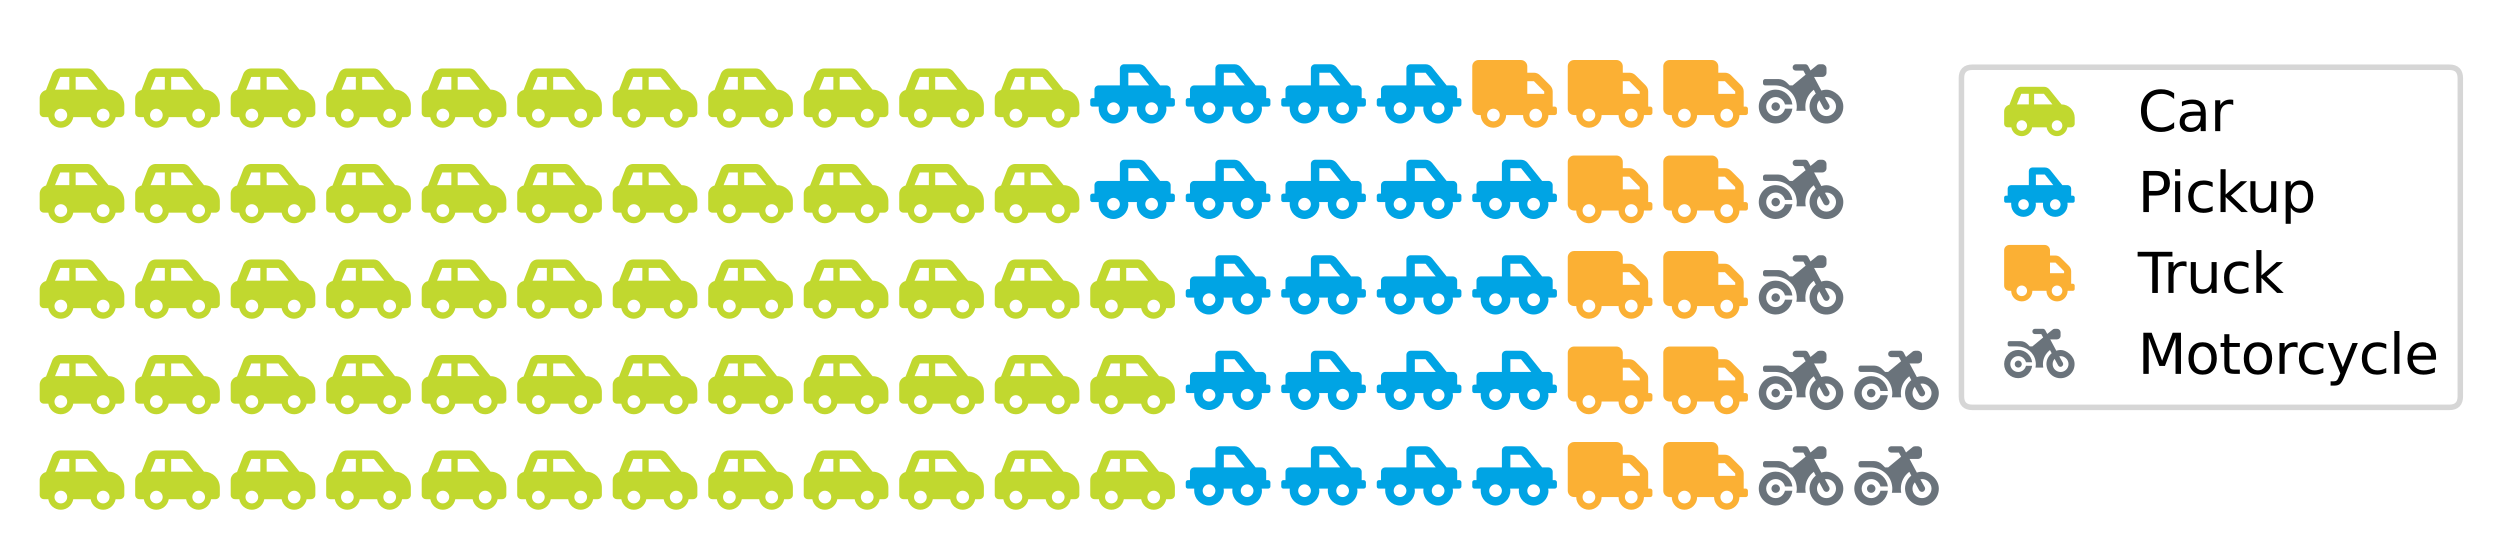 <?xml version="1.0" encoding="utf-8" standalone="no"?>
<!DOCTYPE svg PUBLIC "-//W3C//DTD SVG 1.1//EN"
  "http://www.w3.org/Graphics/SVG/1.1/DTD/svg11.dtd">
<svg xmlns:xlink="http://www.w3.org/1999/xlink" width="453.6pt" height="99.654pt" viewBox="0 0 453.6 99.654" xmlns="http://www.w3.org/2000/svg" version="1.1">
 <defs>
  <style type="text/css">*{stroke-linejoin: round; stroke-linecap: butt}</style>
 </defs>
 <g id="figure_1">
  <g id="patch_1">
   <path d="M 0 99.654 
L 453.6 99.654 
L 453.6 0 
L 0 0 
z
" style="fill: #ffffff"/>
  </g>
  <g id="axes_1">
   <g id="text_1">
    <!--  -->
    <g style="fill: #c1d82f" transform="translate(7.2 90.954)scale(0.12 -0.12)">
     <defs>
      <path id="FontAwesome6Free-Solid-f5e4" d="M 6500 2800 
L 5138 4488 
C 4988 4688 4750 4800 4513 4800 
L 1938 4800 
C 1613 4800 1313 4600 1188 4288 
L 600 2763 
C 250 2675 0 2363 0 2000 
L 0 600 
C 0 375 175 200 400 200 
L 813 200 
C 913 -375 1400 -800 2000 -800 
C 2588 -800 3075 -375 3175 200 
L 4813 200 
C 4913 -375 5400 -800 6000 -800 
C 6588 -800 7075 -375 7175 200 
L 7600 200 
C 7813 200 8000 375 8000 600 
L 8000 1300 
C 8000 2125 7325 2800 6500 2800 
z
M 2000 -200 
C 1663 -200 1400 63 1400 400 
C 1400 725 1663 1000 2000 1000 
C 2325 1000 2600 725 2600 400 
C 2600 63 2325 -200 2000 -200 
z
M 2800 2800 
L 1450 2800 
L 1938 4000 
L 2800 4000 
L 2800 2800 
z
M 3400 2800 
L 3400 4000 
L 4513 4000 
L 5475 2800 
L 3400 2800 
z
M 6000 -200 
C 5663 -200 5400 63 5400 400 
C 5400 725 5663 1000 6000 1000 
C 6325 1000 6600 725 6600 400 
C 6600 63 6325 -200 6000 -200 
z
" transform="scale(0.016)"/>
     </defs>
     <use xlink:href="#FontAwesome6Free-Solid-f5e4"/>
    </g>
   </g>
   <g id="text_2">
    <!--  -->
    <g style="fill: #c1d82f" transform="translate(7.2 73.626)scale(0.12 -0.12)">
     <use xlink:href="#FontAwesome6Free-Solid-f5e4"/>
    </g>
   </g>
   <g id="text_3">
    <!--  -->
    <g style="fill: #c1d82f" transform="translate(7.2 56.297)scale(0.12 -0.12)">
     <use xlink:href="#FontAwesome6Free-Solid-f5e4"/>
    </g>
   </g>
   <g id="text_4">
    <!--  -->
    <g style="fill: #c1d82f" transform="translate(7.2 38.969)scale(0.12 -0.12)">
     <use xlink:href="#FontAwesome6Free-Solid-f5e4"/>
    </g>
   </g>
   <g id="text_5">
    <!--  -->
    <g style="fill: #c1d82f" transform="translate(7.2 21.64)scale(0.12 -0.12)">
     <use xlink:href="#FontAwesome6Free-Solid-f5e4"/>
    </g>
   </g>
   <g id="text_6">
    <!--  -->
    <g style="fill: #c1d82f" transform="translate(24.528 90.954)scale(0.12 -0.12)">
     <use xlink:href="#FontAwesome6Free-Solid-f5e4"/>
    </g>
   </g>
   <g id="text_7">
    <!--  -->
    <g style="fill: #c1d82f" transform="translate(24.528 73.626)scale(0.12 -0.12)">
     <use xlink:href="#FontAwesome6Free-Solid-f5e4"/>
    </g>
   </g>
   <g id="text_8">
    <!--  -->
    <g style="fill: #c1d82f" transform="translate(24.528 56.297)scale(0.12 -0.12)">
     <use xlink:href="#FontAwesome6Free-Solid-f5e4"/>
    </g>
   </g>
   <g id="text_9">
    <!--  -->
    <g style="fill: #c1d82f" transform="translate(24.528 38.969)scale(0.12 -0.12)">
     <use xlink:href="#FontAwesome6Free-Solid-f5e4"/>
    </g>
   </g>
   <g id="text_10">
    <!--  -->
    <g style="fill: #c1d82f" transform="translate(24.528 21.64)scale(0.12 -0.12)">
     <use xlink:href="#FontAwesome6Free-Solid-f5e4"/>
    </g>
   </g>
   <g id="text_11">
    <!--  -->
    <g style="fill: #c1d82f" transform="translate(41.857 90.954)scale(0.12 -0.12)">
     <use xlink:href="#FontAwesome6Free-Solid-f5e4"/>
    </g>
   </g>
   <g id="text_12">
    <!--  -->
    <g style="fill: #c1d82f" transform="translate(41.857 73.626)scale(0.12 -0.12)">
     <use xlink:href="#FontAwesome6Free-Solid-f5e4"/>
    </g>
   </g>
   <g id="text_13">
    <!--  -->
    <g style="fill: #c1d82f" transform="translate(41.857 56.297)scale(0.12 -0.12)">
     <use xlink:href="#FontAwesome6Free-Solid-f5e4"/>
    </g>
   </g>
   <g id="text_14">
    <!--  -->
    <g style="fill: #c1d82f" transform="translate(41.857 38.969)scale(0.12 -0.12)">
     <use xlink:href="#FontAwesome6Free-Solid-f5e4"/>
    </g>
   </g>
   <g id="text_15">
    <!--  -->
    <g style="fill: #c1d82f" transform="translate(41.857 21.64)scale(0.12 -0.12)">
     <use xlink:href="#FontAwesome6Free-Solid-f5e4"/>
    </g>
   </g>
   <g id="text_16">
    <!--  -->
    <g style="fill: #c1d82f" transform="translate(59.185 90.954)scale(0.12 -0.12)">
     <use xlink:href="#FontAwesome6Free-Solid-f5e4"/>
    </g>
   </g>
   <g id="text_17">
    <!--  -->
    <g style="fill: #c1d82f" transform="translate(59.185 73.626)scale(0.12 -0.12)">
     <use xlink:href="#FontAwesome6Free-Solid-f5e4"/>
    </g>
   </g>
   <g id="text_18">
    <!--  -->
    <g style="fill: #c1d82f" transform="translate(59.185 56.297)scale(0.12 -0.12)">
     <use xlink:href="#FontAwesome6Free-Solid-f5e4"/>
    </g>
   </g>
   <g id="text_19">
    <!--  -->
    <g style="fill: #c1d82f" transform="translate(59.185 38.969)scale(0.12 -0.12)">
     <use xlink:href="#FontAwesome6Free-Solid-f5e4"/>
    </g>
   </g>
   <g id="text_20">
    <!--  -->
    <g style="fill: #c1d82f" transform="translate(59.185 21.64)scale(0.12 -0.12)">
     <use xlink:href="#FontAwesome6Free-Solid-f5e4"/>
    </g>
   </g>
   <g id="text_21">
    <!--  -->
    <g style="fill: #c1d82f" transform="translate(76.514 90.954)scale(0.12 -0.12)">
     <use xlink:href="#FontAwesome6Free-Solid-f5e4"/>
    </g>
   </g>
   <g id="text_22">
    <!--  -->
    <g style="fill: #c1d82f" transform="translate(76.514 73.626)scale(0.12 -0.12)">
     <use xlink:href="#FontAwesome6Free-Solid-f5e4"/>
    </g>
   </g>
   <g id="text_23">
    <!--  -->
    <g style="fill: #c1d82f" transform="translate(76.514 56.297)scale(0.12 -0.12)">
     <use xlink:href="#FontAwesome6Free-Solid-f5e4"/>
    </g>
   </g>
   <g id="text_24">
    <!--  -->
    <g style="fill: #c1d82f" transform="translate(76.514 38.969)scale(0.12 -0.12)">
     <use xlink:href="#FontAwesome6Free-Solid-f5e4"/>
    </g>
   </g>
   <g id="text_25">
    <!--  -->
    <g style="fill: #c1d82f" transform="translate(76.514 21.64)scale(0.12 -0.12)">
     <use xlink:href="#FontAwesome6Free-Solid-f5e4"/>
    </g>
   </g>
   <g id="text_26">
    <!--  -->
    <g style="fill: #c1d82f" transform="translate(93.842 90.954)scale(0.12 -0.12)">
     <use xlink:href="#FontAwesome6Free-Solid-f5e4"/>
    </g>
   </g>
   <g id="text_27">
    <!--  -->
    <g style="fill: #c1d82f" transform="translate(93.842 73.626)scale(0.12 -0.12)">
     <use xlink:href="#FontAwesome6Free-Solid-f5e4"/>
    </g>
   </g>
   <g id="text_28">
    <!--  -->
    <g style="fill: #c1d82f" transform="translate(93.842 56.297)scale(0.12 -0.12)">
     <use xlink:href="#FontAwesome6Free-Solid-f5e4"/>
    </g>
   </g>
   <g id="text_29">
    <!--  -->
    <g style="fill: #c1d82f" transform="translate(93.842 38.969)scale(0.12 -0.12)">
     <use xlink:href="#FontAwesome6Free-Solid-f5e4"/>
    </g>
   </g>
   <g id="text_30">
    <!--  -->
    <g style="fill: #c1d82f" transform="translate(93.842 21.64)scale(0.12 -0.12)">
     <use xlink:href="#FontAwesome6Free-Solid-f5e4"/>
    </g>
   </g>
   <g id="text_31">
    <!--  -->
    <g style="fill: #c1d82f" transform="translate(111.171 90.954)scale(0.12 -0.12)">
     <use xlink:href="#FontAwesome6Free-Solid-f5e4"/>
    </g>
   </g>
   <g id="text_32">
    <!--  -->
    <g style="fill: #c1d82f" transform="translate(111.171 73.626)scale(0.12 -0.12)">
     <use xlink:href="#FontAwesome6Free-Solid-f5e4"/>
    </g>
   </g>
   <g id="text_33">
    <!--  -->
    <g style="fill: #c1d82f" transform="translate(111.171 56.297)scale(0.12 -0.12)">
     <use xlink:href="#FontAwesome6Free-Solid-f5e4"/>
    </g>
   </g>
   <g id="text_34">
    <!--  -->
    <g style="fill: #c1d82f" transform="translate(111.171 38.969)scale(0.12 -0.12)">
     <use xlink:href="#FontAwesome6Free-Solid-f5e4"/>
    </g>
   </g>
   <g id="text_35">
    <!--  -->
    <g style="fill: #c1d82f" transform="translate(111.171 21.64)scale(0.12 -0.12)">
     <use xlink:href="#FontAwesome6Free-Solid-f5e4"/>
    </g>
   </g>
   <g id="text_36">
    <!--  -->
    <g style="fill: #c1d82f" transform="translate(128.499 90.954)scale(0.12 -0.12)">
     <use xlink:href="#FontAwesome6Free-Solid-f5e4"/>
    </g>
   </g>
   <g id="text_37">
    <!--  -->
    <g style="fill: #c1d82f" transform="translate(128.499 73.626)scale(0.12 -0.12)">
     <use xlink:href="#FontAwesome6Free-Solid-f5e4"/>
    </g>
   </g>
   <g id="text_38">
    <!--  -->
    <g style="fill: #c1d82f" transform="translate(128.499 56.297)scale(0.12 -0.12)">
     <use xlink:href="#FontAwesome6Free-Solid-f5e4"/>
    </g>
   </g>
   <g id="text_39">
    <!--  -->
    <g style="fill: #c1d82f" transform="translate(128.499 38.969)scale(0.12 -0.12)">
     <use xlink:href="#FontAwesome6Free-Solid-f5e4"/>
    </g>
   </g>
   <g id="text_40">
    <!--  -->
    <g style="fill: #c1d82f" transform="translate(128.499 21.64)scale(0.12 -0.12)">
     <use xlink:href="#FontAwesome6Free-Solid-f5e4"/>
    </g>
   </g>
   <g id="text_41">
    <!--  -->
    <g style="fill: #c1d82f" transform="translate(145.828 90.954)scale(0.12 -0.12)">
     <use xlink:href="#FontAwesome6Free-Solid-f5e4"/>
    </g>
   </g>
   <g id="text_42">
    <!--  -->
    <g style="fill: #c1d82f" transform="translate(145.828 73.626)scale(0.12 -0.12)">
     <use xlink:href="#FontAwesome6Free-Solid-f5e4"/>
    </g>
   </g>
   <g id="text_43">
    <!--  -->
    <g style="fill: #c1d82f" transform="translate(145.828 56.297)scale(0.12 -0.12)">
     <use xlink:href="#FontAwesome6Free-Solid-f5e4"/>
    </g>
   </g>
   <g id="text_44">
    <!--  -->
    <g style="fill: #c1d82f" transform="translate(145.828 38.969)scale(0.12 -0.12)">
     <use xlink:href="#FontAwesome6Free-Solid-f5e4"/>
    </g>
   </g>
   <g id="text_45">
    <!--  -->
    <g style="fill: #c1d82f" transform="translate(145.828 21.64)scale(0.12 -0.12)">
     <use xlink:href="#FontAwesome6Free-Solid-f5e4"/>
    </g>
   </g>
   <g id="text_46">
    <!--  -->
    <g style="fill: #c1d82f" transform="translate(163.156 90.954)scale(0.12 -0.12)">
     <use xlink:href="#FontAwesome6Free-Solid-f5e4"/>
    </g>
   </g>
   <g id="text_47">
    <!--  -->
    <g style="fill: #c1d82f" transform="translate(163.156 73.626)scale(0.12 -0.12)">
     <use xlink:href="#FontAwesome6Free-Solid-f5e4"/>
    </g>
   </g>
   <g id="text_48">
    <!--  -->
    <g style="fill: #c1d82f" transform="translate(163.156 56.297)scale(0.12 -0.12)">
     <use xlink:href="#FontAwesome6Free-Solid-f5e4"/>
    </g>
   </g>
   <g id="text_49">
    <!--  -->
    <g style="fill: #c1d82f" transform="translate(163.156 38.969)scale(0.12 -0.12)">
     <use xlink:href="#FontAwesome6Free-Solid-f5e4"/>
    </g>
   </g>
   <g id="text_50">
    <!--  -->
    <g style="fill: #c1d82f" transform="translate(163.156 21.64)scale(0.12 -0.12)">
     <use xlink:href="#FontAwesome6Free-Solid-f5e4"/>
    </g>
   </g>
   <g id="text_51">
    <!--  -->
    <g style="fill: #c1d82f" transform="translate(180.485 90.954)scale(0.12 -0.12)">
     <use xlink:href="#FontAwesome6Free-Solid-f5e4"/>
    </g>
   </g>
   <g id="text_52">
    <!--  -->
    <g style="fill: #c1d82f" transform="translate(180.485 73.626)scale(0.12 -0.12)">
     <use xlink:href="#FontAwesome6Free-Solid-f5e4"/>
    </g>
   </g>
   <g id="text_53">
    <!--  -->
    <g style="fill: #c1d82f" transform="translate(180.485 56.297)scale(0.12 -0.12)">
     <use xlink:href="#FontAwesome6Free-Solid-f5e4"/>
    </g>
   </g>
   <g id="text_54">
    <!--  -->
    <g style="fill: #c1d82f" transform="translate(180.485 38.969)scale(0.12 -0.12)">
     <use xlink:href="#FontAwesome6Free-Solid-f5e4"/>
    </g>
   </g>
   <g id="text_55">
    <!--  -->
    <g style="fill: #c1d82f" transform="translate(180.485 21.64)scale(0.12 -0.12)">
     <use xlink:href="#FontAwesome6Free-Solid-f5e4"/>
    </g>
   </g>
   <g id="text_56">
    <!--  -->
    <g style="fill: #c1d82f" transform="translate(197.813 90.954)scale(0.12 -0.12)">
     <use xlink:href="#FontAwesome6Free-Solid-f5e4"/>
    </g>
   </g>
   <g id="text_57">
    <!--  -->
    <g style="fill: #c1d82f" transform="translate(197.813 73.626)scale(0.12 -0.12)">
     <use xlink:href="#FontAwesome6Free-Solid-f5e4"/>
    </g>
   </g>
   <g id="text_58">
    <!--  -->
    <g style="fill: #c1d82f" transform="translate(197.813 56.297)scale(0.12 -0.12)">
     <use xlink:href="#FontAwesome6Free-Solid-f5e4"/>
    </g>
   </g>
   <g id="text_59">
    <!--  -->
    <g style="fill: #00a4e4" transform="translate(197.813 38.969)scale(0.12 -0.12)">
     <defs>
      <path id="FontAwesome6Free-Solid-f63c" d="M 7800 2000 
L 7600 2000 
L 7600 2800 
C 7600 3013 7413 3200 7200 3200 
L 6600 3200 
L 5238 4900 
C 5088 5088 4850 5200 4613 5200 
L 3200 5200 
C 2975 5200 2800 5013 2800 4800 
L 2800 3200 
L 800 3200 
C 575 3200 400 3013 400 2800 
L 400 2000 
L 200 2000 
C 88 2000 0 1900 0 1800 
L 0 1400 
C 0 1288 88 1200 188 1200 
L 800 1200 
C 800 1125 800 1063 800 1000 
C 800 225 1425 -400 2200 -400 
C 2963 -400 3600 225 3600 1000 
C 3600 1063 3588 1125 3575 1200 
L 4413 1200 
C 4400 1125 4400 1063 4400 1000 
C 4400 225 5025 -400 5800 -400 
C 6563 -400 7200 225 7200 1000 
C 7200 1063 7188 1125 7175 1200 
L 7800 1200 
C 7900 1200 8000 1288 8000 1400 
L 8000 1800 
C 8000 1900 7900 2000 7800 2000 
z
M 3600 4400 
L 4613 4400 
L 5575 3200 
L 3600 3200 
L 3600 4400 
z
M 2200 400 
C 1863 400 1600 663 1600 1000 
C 1600 1325 1863 1600 2200 1600 
C 2525 1600 2800 1325 2800 1000 
C 2800 663 2525 400 2200 400 
z
M 5800 400 
C 5463 400 5200 663 5200 1000 
C 5200 1325 5463 1600 5800 1600 
C 6125 1600 6400 1325 6400 1000 
C 6400 663 6125 400 5800 400 
z
" transform="scale(0.016)"/>
     </defs>
     <use xlink:href="#FontAwesome6Free-Solid-f63c"/>
    </g>
   </g>
   <g id="text_60">
    <!--  -->
    <g style="fill: #00a4e4" transform="translate(197.813 21.64)scale(0.12 -0.12)">
     <use xlink:href="#FontAwesome6Free-Solid-f63c"/>
    </g>
   </g>
   <g id="text_61">
    <!--  -->
    <g style="fill: #00a4e4" transform="translate(215.142 90.954)scale(0.12 -0.12)">
     <use xlink:href="#FontAwesome6Free-Solid-f63c"/>
    </g>
   </g>
   <g id="text_62">
    <!--  -->
    <g style="fill: #00a4e4" transform="translate(215.142 73.626)scale(0.12 -0.12)">
     <use xlink:href="#FontAwesome6Free-Solid-f63c"/>
    </g>
   </g>
   <g id="text_63">
    <!--  -->
    <g style="fill: #00a4e4" transform="translate(215.142 56.297)scale(0.12 -0.12)">
     <use xlink:href="#FontAwesome6Free-Solid-f63c"/>
    </g>
   </g>
   <g id="text_64">
    <!--  -->
    <g style="fill: #00a4e4" transform="translate(215.142 38.969)scale(0.12 -0.12)">
     <use xlink:href="#FontAwesome6Free-Solid-f63c"/>
    </g>
   </g>
   <g id="text_65">
    <!--  -->
    <g style="fill: #00a4e4" transform="translate(215.142 21.64)scale(0.12 -0.12)">
     <use xlink:href="#FontAwesome6Free-Solid-f63c"/>
    </g>
   </g>
   <g id="text_66">
    <!--  -->
    <g style="fill: #00a4e4" transform="translate(232.47 90.954)scale(0.12 -0.12)">
     <use xlink:href="#FontAwesome6Free-Solid-f63c"/>
    </g>
   </g>
   <g id="text_67">
    <!--  -->
    <g style="fill: #00a4e4" transform="translate(232.47 73.626)scale(0.12 -0.12)">
     <use xlink:href="#FontAwesome6Free-Solid-f63c"/>
    </g>
   </g>
   <g id="text_68">
    <!--  -->
    <g style="fill: #00a4e4" transform="translate(232.47 56.297)scale(0.12 -0.12)">
     <use xlink:href="#FontAwesome6Free-Solid-f63c"/>
    </g>
   </g>
   <g id="text_69">
    <!--  -->
    <g style="fill: #00a4e4" transform="translate(232.47 38.969)scale(0.12 -0.12)">
     <use xlink:href="#FontAwesome6Free-Solid-f63c"/>
    </g>
   </g>
   <g id="text_70">
    <!--  -->
    <g style="fill: #00a4e4" transform="translate(232.47 21.64)scale(0.12 -0.12)">
     <use xlink:href="#FontAwesome6Free-Solid-f63c"/>
    </g>
   </g>
   <g id="text_71">
    <!--  -->
    <g style="fill: #00a4e4" transform="translate(249.799 90.954)scale(0.12 -0.12)">
     <use xlink:href="#FontAwesome6Free-Solid-f63c"/>
    </g>
   </g>
   <g id="text_72">
    <!--  -->
    <g style="fill: #00a4e4" transform="translate(249.799 73.626)scale(0.12 -0.12)">
     <use xlink:href="#FontAwesome6Free-Solid-f63c"/>
    </g>
   </g>
   <g id="text_73">
    <!--  -->
    <g style="fill: #00a4e4" transform="translate(249.799 56.297)scale(0.12 -0.12)">
     <use xlink:href="#FontAwesome6Free-Solid-f63c"/>
    </g>
   </g>
   <g id="text_74">
    <!--  -->
    <g style="fill: #00a4e4" transform="translate(249.799 38.969)scale(0.12 -0.12)">
     <use xlink:href="#FontAwesome6Free-Solid-f63c"/>
    </g>
   </g>
   <g id="text_75">
    <!--  -->
    <g style="fill: #00a4e4" transform="translate(249.799 21.64)scale(0.12 -0.12)">
     <use xlink:href="#FontAwesome6Free-Solid-f63c"/>
    </g>
   </g>
   <g id="text_76">
    <!--  -->
    <g style="fill: #00a4e4" transform="translate(267.127 90.954)scale(0.12 -0.12)">
     <use xlink:href="#FontAwesome6Free-Solid-f63c"/>
    </g>
   </g>
   <g id="text_77">
    <!--  -->
    <g style="fill: #00a4e4" transform="translate(267.127 73.626)scale(0.12 -0.12)">
     <use xlink:href="#FontAwesome6Free-Solid-f63c"/>
    </g>
   </g>
   <g id="text_78">
    <!--  -->
    <g style="fill: #00a4e4" transform="translate(267.127 56.297)scale(0.12 -0.12)">
     <use xlink:href="#FontAwesome6Free-Solid-f63c"/>
    </g>
   </g>
   <g id="text_79">
    <!--  -->
    <g style="fill: #00a4e4" transform="translate(267.127 38.969)scale(0.12 -0.12)">
     <use xlink:href="#FontAwesome6Free-Solid-f63c"/>
    </g>
   </g>
   <g id="text_80">
    <!--  -->
    <g style="fill: #fbb034" transform="translate(267.127 21.64)scale(0.12 -0.12)">
     <defs>
      <path id="FontAwesome6Free-Solid-f0d1" d="M 7800 1200 
L 7600 1200 
L 7600 2625 
C 7600 2838 7513 3038 7363 3200 
L 6400 4163 
C 6250 4313 6038 4400 5825 4400 
L 5200 4400 
L 5200 5000 
C 5200 5325 4925 5600 4600 5600 
L 600 5600 
C 263 5600 0 5325 0 5000 
L 0 1000 
C 0 663 263 400 600 400 
L 800 400 
C 800 -263 1338 -800 2000 -800 
C 2663 -800 3200 -263 3200 400 
L 4800 400 
C 4800 -263 5338 -800 6000 -800 
C 6663 -800 7200 -263 7200 400 
L 7800 400 
C 7900 400 8000 488 8000 600 
L 8000 1000 
C 8000 1100 7900 1200 7800 1200 
z
M 2000 -200 
C 1663 -200 1400 63 1400 400 
C 1400 725 1663 1000 2000 1000 
C 2325 1000 2600 725 2600 400 
C 2600 63 2325 -200 2000 -200 
z
M 5200 3600 
L 5825 3600 
L 6800 2625 
L 6800 2400 
L 5200 2400 
L 5200 3600 
z
M 6000 -200 
C 5663 -200 5400 63 5400 400 
C 5400 725 5663 1000 6000 1000 
C 6325 1000 6600 725 6600 400 
C 6600 63 6325 -200 6000 -200 
z
" transform="scale(0.016)"/>
     </defs>
     <use xlink:href="#FontAwesome6Free-Solid-f0d1"/>
    </g>
   </g>
   <g id="text_81">
    <!--  -->
    <g style="fill: #fbb034" transform="translate(284.455 90.954)scale(0.12 -0.12)">
     <use xlink:href="#FontAwesome6Free-Solid-f0d1"/>
    </g>
   </g>
   <g id="text_82">
    <!--  -->
    <g style="fill: #fbb034" transform="translate(284.455 73.626)scale(0.12 -0.12)">
     <use xlink:href="#FontAwesome6Free-Solid-f0d1"/>
    </g>
   </g>
   <g id="text_83">
    <!--  -->
    <g style="fill: #fbb034" transform="translate(284.455 56.297)scale(0.12 -0.12)">
     <use xlink:href="#FontAwesome6Free-Solid-f0d1"/>
    </g>
   </g>
   <g id="text_84">
    <!--  -->
    <g style="fill: #fbb034" transform="translate(284.455 38.969)scale(0.12 -0.12)">
     <use xlink:href="#FontAwesome6Free-Solid-f0d1"/>
    </g>
   </g>
   <g id="text_85">
    <!--  -->
    <g style="fill: #fbb034" transform="translate(284.455 21.64)scale(0.12 -0.12)">
     <use xlink:href="#FontAwesome6Free-Solid-f0d1"/>
    </g>
   </g>
   <g id="text_86">
    <!--  -->
    <g style="fill: #fbb034" transform="translate(301.784 90.954)scale(0.12 -0.12)">
     <use xlink:href="#FontAwesome6Free-Solid-f0d1"/>
    </g>
   </g>
   <g id="text_87">
    <!--  -->
    <g style="fill: #fbb034" transform="translate(301.784 73.626)scale(0.12 -0.12)">
     <use xlink:href="#FontAwesome6Free-Solid-f0d1"/>
    </g>
   </g>
   <g id="text_88">
    <!--  -->
    <g style="fill: #fbb034" transform="translate(301.784 56.297)scale(0.12 -0.12)">
     <use xlink:href="#FontAwesome6Free-Solid-f0d1"/>
    </g>
   </g>
   <g id="text_89">
    <!--  -->
    <g style="fill: #fbb034" transform="translate(301.784 38.969)scale(0.12 -0.12)">
     <use xlink:href="#FontAwesome6Free-Solid-f0d1"/>
    </g>
   </g>
   <g id="text_90">
    <!--  -->
    <g style="fill: #fbb034" transform="translate(301.784 21.64)scale(0.12 -0.12)">
     <use xlink:href="#FontAwesome6Free-Solid-f0d1"/>
    </g>
   </g>
   <g id="text_91">
    <!--  -->
    <g style="fill: #6a737b" transform="translate(319.112 90.954)scale(0.12 -0.12)">
     <defs>
      <path id="FontAwesome6Free-Solid-f21c" d="M 2475 1400 
L 3175 1400 
C 3075 2188 2413 2800 1600 2800 
C 713 2800 0 2075 0 1200 
C 0 313 713 -400 1600 -400 
C 2413 -400 3075 200 3175 1000 
L 2475 1000 
C 2375 600 2025 300 1600 300 
C 1100 300 700 700 700 1200 
C 700 1688 1100 2100 1600 2100 
C 2025 2100 2375 1800 2475 1400 
z
M 7450 2338 
C 6838 2863 6350 2850 5913 2713 
L 5225 4000 
L 6000 4000 
C 6213 4000 6400 4175 6400 4400 
L 6400 4800 
C 6400 5013 6213 5200 6000 5200 
L 5738 5200 
C 5650 5200 5550 5163 5488 5100 
L 4888 4613 
L 4663 5038 
C 4600 5138 4500 5200 4400 5200 
L 3500 5200 
C 3325 5200 3200 5063 3200 4900 
C 3200 4725 3325 4600 3500 4600 
L 4213 4600 
L 4425 4213 
L 3200 3200 
L 2913 3200 
L 2638 3475 
C 2438 3675 2150 3800 1863 3800 
L 600 3800 
C 488 3800 400 3700 400 3600 
L 400 3400 
C 400 3288 488 3200 600 3200 
L 1525 3200 
C 2525 3200 3413 2500 3563 1513 
C 3613 1263 3600 1025 3550 800 
L 4438 800 
C 4413 925 4400 1063 4400 1200 
C 4400 1850 4713 2413 5200 2788 
L 5388 2425 
C 4975 2088 4725 1563 4813 975 
C 4900 288 5450 -288 6138 -388 
C 7150 -538 8000 238 7988 1213 
C 7988 1650 7775 2050 7450 2338 
z
M 6400 300 
C 5900 300 5500 700 5500 1200 
C 5500 1425 5588 1638 5725 1788 
L 6125 1050 
C 6188 950 6288 888 6388 888 
C 6438 888 6488 900 6538 925 
C 6675 1013 6738 1188 6663 1338 
L 6250 2075 
C 6300 2088 6350 2100 6400 2100 
C 6888 2100 7300 1688 7300 1200 
C 7300 700 6888 300 6400 300 
z
M 1200 1200 
C 1200 975 1375 800 1600 800 
C 1813 800 2000 975 2000 1200 
C 2000 1413 1813 1600 1600 1600 
C 1375 1600 1200 1413 1200 1200 
z
" transform="scale(0.016)"/>
     </defs>
     <use xlink:href="#FontAwesome6Free-Solid-f21c"/>
    </g>
   </g>
   <g id="text_92">
    <!--  -->
    <g style="fill: #6a737b" transform="translate(319.112 73.626)scale(0.12 -0.12)">
     <use xlink:href="#FontAwesome6Free-Solid-f21c"/>
    </g>
   </g>
   <g id="text_93">
    <!--  -->
    <g style="fill: #6a737b" transform="translate(319.112 56.297)scale(0.12 -0.12)">
     <use xlink:href="#FontAwesome6Free-Solid-f21c"/>
    </g>
   </g>
   <g id="text_94">
    <!--  -->
    <g style="fill: #6a737b" transform="translate(319.112 38.969)scale(0.12 -0.12)">
     <use xlink:href="#FontAwesome6Free-Solid-f21c"/>
    </g>
   </g>
   <g id="text_95">
    <!--  -->
    <g style="fill: #6a737b" transform="translate(319.112 21.64)scale(0.12 -0.12)">
     <use xlink:href="#FontAwesome6Free-Solid-f21c"/>
    </g>
   </g>
   <g id="text_96">
    <!--  -->
    <g style="fill: #6a737b" transform="translate(336.441 90.954)scale(0.12 -0.12)">
     <use xlink:href="#FontAwesome6Free-Solid-f21c"/>
    </g>
   </g>
   <g id="text_97">
    <!--  -->
    <g style="fill: #6a737b" transform="translate(336.441 73.626)scale(0.12 -0.12)">
     <use xlink:href="#FontAwesome6Free-Solid-f21c"/>
    </g>
   </g>
   <g id="legend_1">
    <g id="patch_2">
     <path d="M 357.881 73.912 
L 444.4 73.912 
Q 446.4 73.912 446.4 71.912 
L 446.4 14.2 
Q 446.4 12.2 444.4 12.2 
L 357.881 12.2 
Q 355.881 12.2 355.881 14.2 
L 355.881 71.912 
Q 355.881 73.912 357.881 73.912 
z
" style="fill: #ffffff; opacity: 0.8; stroke: #cccccc; stroke-linejoin: miter"/>
    </g>
    <g id="text_98">
     <!--  -->
     <g style="fill: #c1d82f" transform="translate(363.631 23.424)scale(0.1 -0.1)">
      <use xlink:href="#FontAwesome6Free-Solid-f5e4"/>
     </g>
    </g>
    <g id="text_99">
     <!-- Car -->
     <g transform="translate(387.881 23.798)scale(0.1 -0.1)">
      <defs>
       <path id="DejaVuSans-43" d="M 4122 4306 
L 4122 3641 
Q 3803 3938 3442 4084 
Q 3081 4231 2675 4231 
Q 1875 4231 1450 3742 
Q 1025 3253 1025 2328 
Q 1025 1406 1450 917 
Q 1875 428 2675 428 
Q 3081 428 3442 575 
Q 3803 722 4122 1019 
L 4122 359 
Q 3791 134 3420 21 
Q 3050 -91 2638 -91 
Q 1578 -91 968 557 
Q 359 1206 359 2328 
Q 359 3453 968 4101 
Q 1578 4750 2638 4750 
Q 3056 4750 3426 4639 
Q 3797 4528 4122 4306 
z
" transform="scale(0.016)"/>
       <path id="DejaVuSans-61" d="M 2194 1759 
Q 1497 1759 1228 1600 
Q 959 1441 959 1056 
Q 959 750 1161 570 
Q 1363 391 1709 391 
Q 2188 391 2477 730 
Q 2766 1069 2766 1631 
L 2766 1759 
L 2194 1759 
z
M 3341 1997 
L 3341 0 
L 2766 0 
L 2766 531 
Q 2569 213 2275 61 
Q 1981 -91 1556 -91 
Q 1019 -91 701 211 
Q 384 513 384 1019 
Q 384 1609 779 1909 
Q 1175 2209 1959 2209 
L 2766 2209 
L 2766 2266 
Q 2766 2663 2505 2880 
Q 2244 3097 1772 3097 
Q 1472 3097 1187 3025 
Q 903 2953 641 2809 
L 641 3341 
Q 956 3463 1253 3523 
Q 1550 3584 1831 3584 
Q 2591 3584 2966 3190 
Q 3341 2797 3341 1997 
z
" transform="scale(0.016)"/>
       <path id="DejaVuSans-72" d="M 2631 2963 
Q 2534 3019 2420 3045 
Q 2306 3072 2169 3072 
Q 1681 3072 1420 2755 
Q 1159 2438 1159 1844 
L 1159 0 
L 581 0 
L 581 3500 
L 1159 3500 
L 1159 2956 
Q 1341 3275 1631 3429 
Q 1922 3584 2338 3584 
Q 2397 3584 2469 3576 
Q 2541 3569 2628 3553 
L 2631 2963 
z
" transform="scale(0.016)"/>
      </defs>
      <use xlink:href="#DejaVuSans-43"/>
      <use xlink:href="#DejaVuSans-61" x="69.824"/>
      <use xlink:href="#DejaVuSans-72" x="131.104"/>
     </g>
    </g>
    <g id="text_100">
     <!--  -->
     <g style="fill: #00a4e4" transform="translate(363.631 38.707)scale(0.1 -0.1)">
      <use xlink:href="#FontAwesome6Free-Solid-f63c"/>
     </g>
    </g>
    <g id="text_101">
     <!-- Pickup -->
     <g transform="translate(387.881 38.477)scale(0.1 -0.1)">
      <defs>
       <path id="DejaVuSans-50" d="M 1259 4147 
L 1259 2394 
L 2053 2394 
Q 2494 2394 2734 2622 
Q 2975 2850 2975 3272 
Q 2975 3691 2734 3919 
Q 2494 4147 2053 4147 
L 1259 4147 
z
M 628 4666 
L 2053 4666 
Q 2838 4666 3239 4311 
Q 3641 3956 3641 3272 
Q 3641 2581 3239 2228 
Q 2838 1875 2053 1875 
L 1259 1875 
L 1259 0 
L 628 0 
L 628 4666 
z
" transform="scale(0.016)"/>
       <path id="DejaVuSans-69" d="M 603 3500 
L 1178 3500 
L 1178 0 
L 603 0 
L 603 3500 
z
M 603 4863 
L 1178 4863 
L 1178 4134 
L 603 4134 
L 603 4863 
z
" transform="scale(0.016)"/>
       <path id="DejaVuSans-63" d="M 3122 3366 
L 3122 2828 
Q 2878 2963 2633 3030 
Q 2388 3097 2138 3097 
Q 1578 3097 1268 2742 
Q 959 2388 959 1747 
Q 959 1106 1268 751 
Q 1578 397 2138 397 
Q 2388 397 2633 464 
Q 2878 531 3122 666 
L 3122 134 
Q 2881 22 2623 -34 
Q 2366 -91 2075 -91 
Q 1284 -91 818 406 
Q 353 903 353 1747 
Q 353 2603 823 3093 
Q 1294 3584 2113 3584 
Q 2378 3584 2631 3529 
Q 2884 3475 3122 3366 
z
" transform="scale(0.016)"/>
       <path id="DejaVuSans-6b" d="M 581 4863 
L 1159 4863 
L 1159 1991 
L 2875 3500 
L 3609 3500 
L 1753 1863 
L 3688 0 
L 2938 0 
L 1159 1709 
L 1159 0 
L 581 0 
L 581 4863 
z
" transform="scale(0.016)"/>
       <path id="DejaVuSans-75" d="M 544 1381 
L 544 3500 
L 1119 3500 
L 1119 1403 
Q 1119 906 1312 657 
Q 1506 409 1894 409 
Q 2359 409 2629 706 
Q 2900 1003 2900 1516 
L 2900 3500 
L 3475 3500 
L 3475 0 
L 2900 0 
L 2900 538 
Q 2691 219 2414 64 
Q 2138 -91 1772 -91 
Q 1169 -91 856 284 
Q 544 659 544 1381 
z
M 1991 3584 
L 1991 3584 
z
" transform="scale(0.016)"/>
       <path id="DejaVuSans-70" d="M 1159 525 
L 1159 -1331 
L 581 -1331 
L 581 3500 
L 1159 3500 
L 1159 2969 
Q 1341 3281 1617 3432 
Q 1894 3584 2278 3584 
Q 2916 3584 3314 3078 
Q 3713 2572 3713 1747 
Q 3713 922 3314 415 
Q 2916 -91 2278 -91 
Q 1894 -91 1617 61 
Q 1341 213 1159 525 
z
M 3116 1747 
Q 3116 2381 2855 2742 
Q 2594 3103 2138 3103 
Q 1681 3103 1420 2742 
Q 1159 2381 1159 1747 
Q 1159 1113 1420 752 
Q 1681 391 2138 391 
Q 2594 391 2855 752 
Q 3116 1113 3116 1747 
z
" transform="scale(0.016)"/>
      </defs>
      <use xlink:href="#DejaVuSans-50"/>
      <use xlink:href="#DejaVuSans-69" x="58.053"/>
      <use xlink:href="#DejaVuSans-63" x="85.836"/>
      <use xlink:href="#DejaVuSans-6b" x="140.816"/>
      <use xlink:href="#DejaVuSans-75" x="195.602"/>
      <use xlink:href="#DejaVuSans-70" x="258.98"/>
     </g>
    </g>
    <g id="text_102">
     <!--  -->
     <g style="fill: #fbb034" transform="translate(363.631 53.405)scale(0.1 -0.1)">
      <use xlink:href="#FontAwesome6Free-Solid-f0d1"/>
     </g>
    </g>
    <g id="text_103">
     <!-- Truck -->
     <g transform="translate(387.881 53.155)scale(0.1 -0.1)">
      <defs>
       <path id="DejaVuSans-54" d="M -19 4666 
L 3928 4666 
L 3928 4134 
L 2272 4134 
L 2272 0 
L 1638 0 
L 1638 4134 
L -19 4134 
L -19 4666 
z
" transform="scale(0.016)"/>
      </defs>
      <use xlink:href="#DejaVuSans-54"/>
      <use xlink:href="#DejaVuSans-72" x="46.334"/>
      <use xlink:href="#DejaVuSans-75" x="87.447"/>
      <use xlink:href="#DejaVuSans-63" x="150.826"/>
      <use xlink:href="#DejaVuSans-6b" x="205.807"/>
     </g>
    </g>
    <g id="text_104">
     <!--  -->
     <g style="fill: #6a737b" transform="translate(363.631 67.975)scale(0.1 -0.1)">
      <use xlink:href="#FontAwesome6Free-Solid-f21c"/>
     </g>
    </g>
    <g id="text_105">
     <!-- Motorcycle -->
     <g transform="translate(387.881 67.833)scale(0.1 -0.1)">
      <defs>
       <path id="DejaVuSans-4d" d="M 628 4666 
L 1569 4666 
L 2759 1491 
L 3956 4666 
L 4897 4666 
L 4897 0 
L 4281 0 
L 4281 4097 
L 3078 897 
L 2444 897 
L 1241 4097 
L 1241 0 
L 628 0 
L 628 4666 
z
" transform="scale(0.016)"/>
       <path id="DejaVuSans-6f" d="M 1959 3097 
Q 1497 3097 1228 2736 
Q 959 2375 959 1747 
Q 959 1119 1226 758 
Q 1494 397 1959 397 
Q 2419 397 2687 759 
Q 2956 1122 2956 1747 
Q 2956 2369 2687 2733 
Q 2419 3097 1959 3097 
z
M 1959 3584 
Q 2709 3584 3137 3096 
Q 3566 2609 3566 1747 
Q 3566 888 3137 398 
Q 2709 -91 1959 -91 
Q 1206 -91 779 398 
Q 353 888 353 1747 
Q 353 2609 779 3096 
Q 1206 3584 1959 3584 
z
" transform="scale(0.016)"/>
       <path id="DejaVuSans-74" d="M 1172 4494 
L 1172 3500 
L 2356 3500 
L 2356 3053 
L 1172 3053 
L 1172 1153 
Q 1172 725 1289 603 
Q 1406 481 1766 481 
L 2356 481 
L 2356 0 
L 1766 0 
Q 1100 0 847 248 
Q 594 497 594 1153 
L 594 3053 
L 172 3053 
L 172 3500 
L 594 3500 
L 594 4494 
L 1172 4494 
z
" transform="scale(0.016)"/>
       <path id="DejaVuSans-79" d="M 2059 -325 
Q 1816 -950 1584 -1140 
Q 1353 -1331 966 -1331 
L 506 -1331 
L 506 -850 
L 844 -850 
Q 1081 -850 1212 -737 
Q 1344 -625 1503 -206 
L 1606 56 
L 191 3500 
L 800 3500 
L 1894 763 
L 2988 3500 
L 3597 3500 
L 2059 -325 
z
" transform="scale(0.016)"/>
       <path id="DejaVuSans-6c" d="M 603 4863 
L 1178 4863 
L 1178 0 
L 603 0 
L 603 4863 
z
" transform="scale(0.016)"/>
       <path id="DejaVuSans-65" d="M 3597 1894 
L 3597 1613 
L 953 1613 
Q 991 1019 1311 708 
Q 1631 397 2203 397 
Q 2534 397 2845 478 
Q 3156 559 3463 722 
L 3463 178 
Q 3153 47 2828 -22 
Q 2503 -91 2169 -91 
Q 1331 -91 842 396 
Q 353 884 353 1716 
Q 353 2575 817 3079 
Q 1281 3584 2069 3584 
Q 2775 3584 3186 3129 
Q 3597 2675 3597 1894 
z
M 3022 2063 
Q 3016 2534 2758 2815 
Q 2500 3097 2075 3097 
Q 1594 3097 1305 2825 
Q 1016 2553 972 2059 
L 3022 2063 
z
" transform="scale(0.016)"/>
      </defs>
      <use xlink:href="#DejaVuSans-4d"/>
      <use xlink:href="#DejaVuSans-6f" x="86.279"/>
      <use xlink:href="#DejaVuSans-74" x="147.461"/>
      <use xlink:href="#DejaVuSans-6f" x="186.67"/>
      <use xlink:href="#DejaVuSans-72" x="247.852"/>
      <use xlink:href="#DejaVuSans-63" x="286.715"/>
      <use xlink:href="#DejaVuSans-79" x="341.695"/>
      <use xlink:href="#DejaVuSans-63" x="400.875"/>
      <use xlink:href="#DejaVuSans-6c" x="455.855"/>
      <use xlink:href="#DejaVuSans-65" x="483.639"/>
     </g>
    </g>
   </g>
  </g>
 </g>
</svg>
